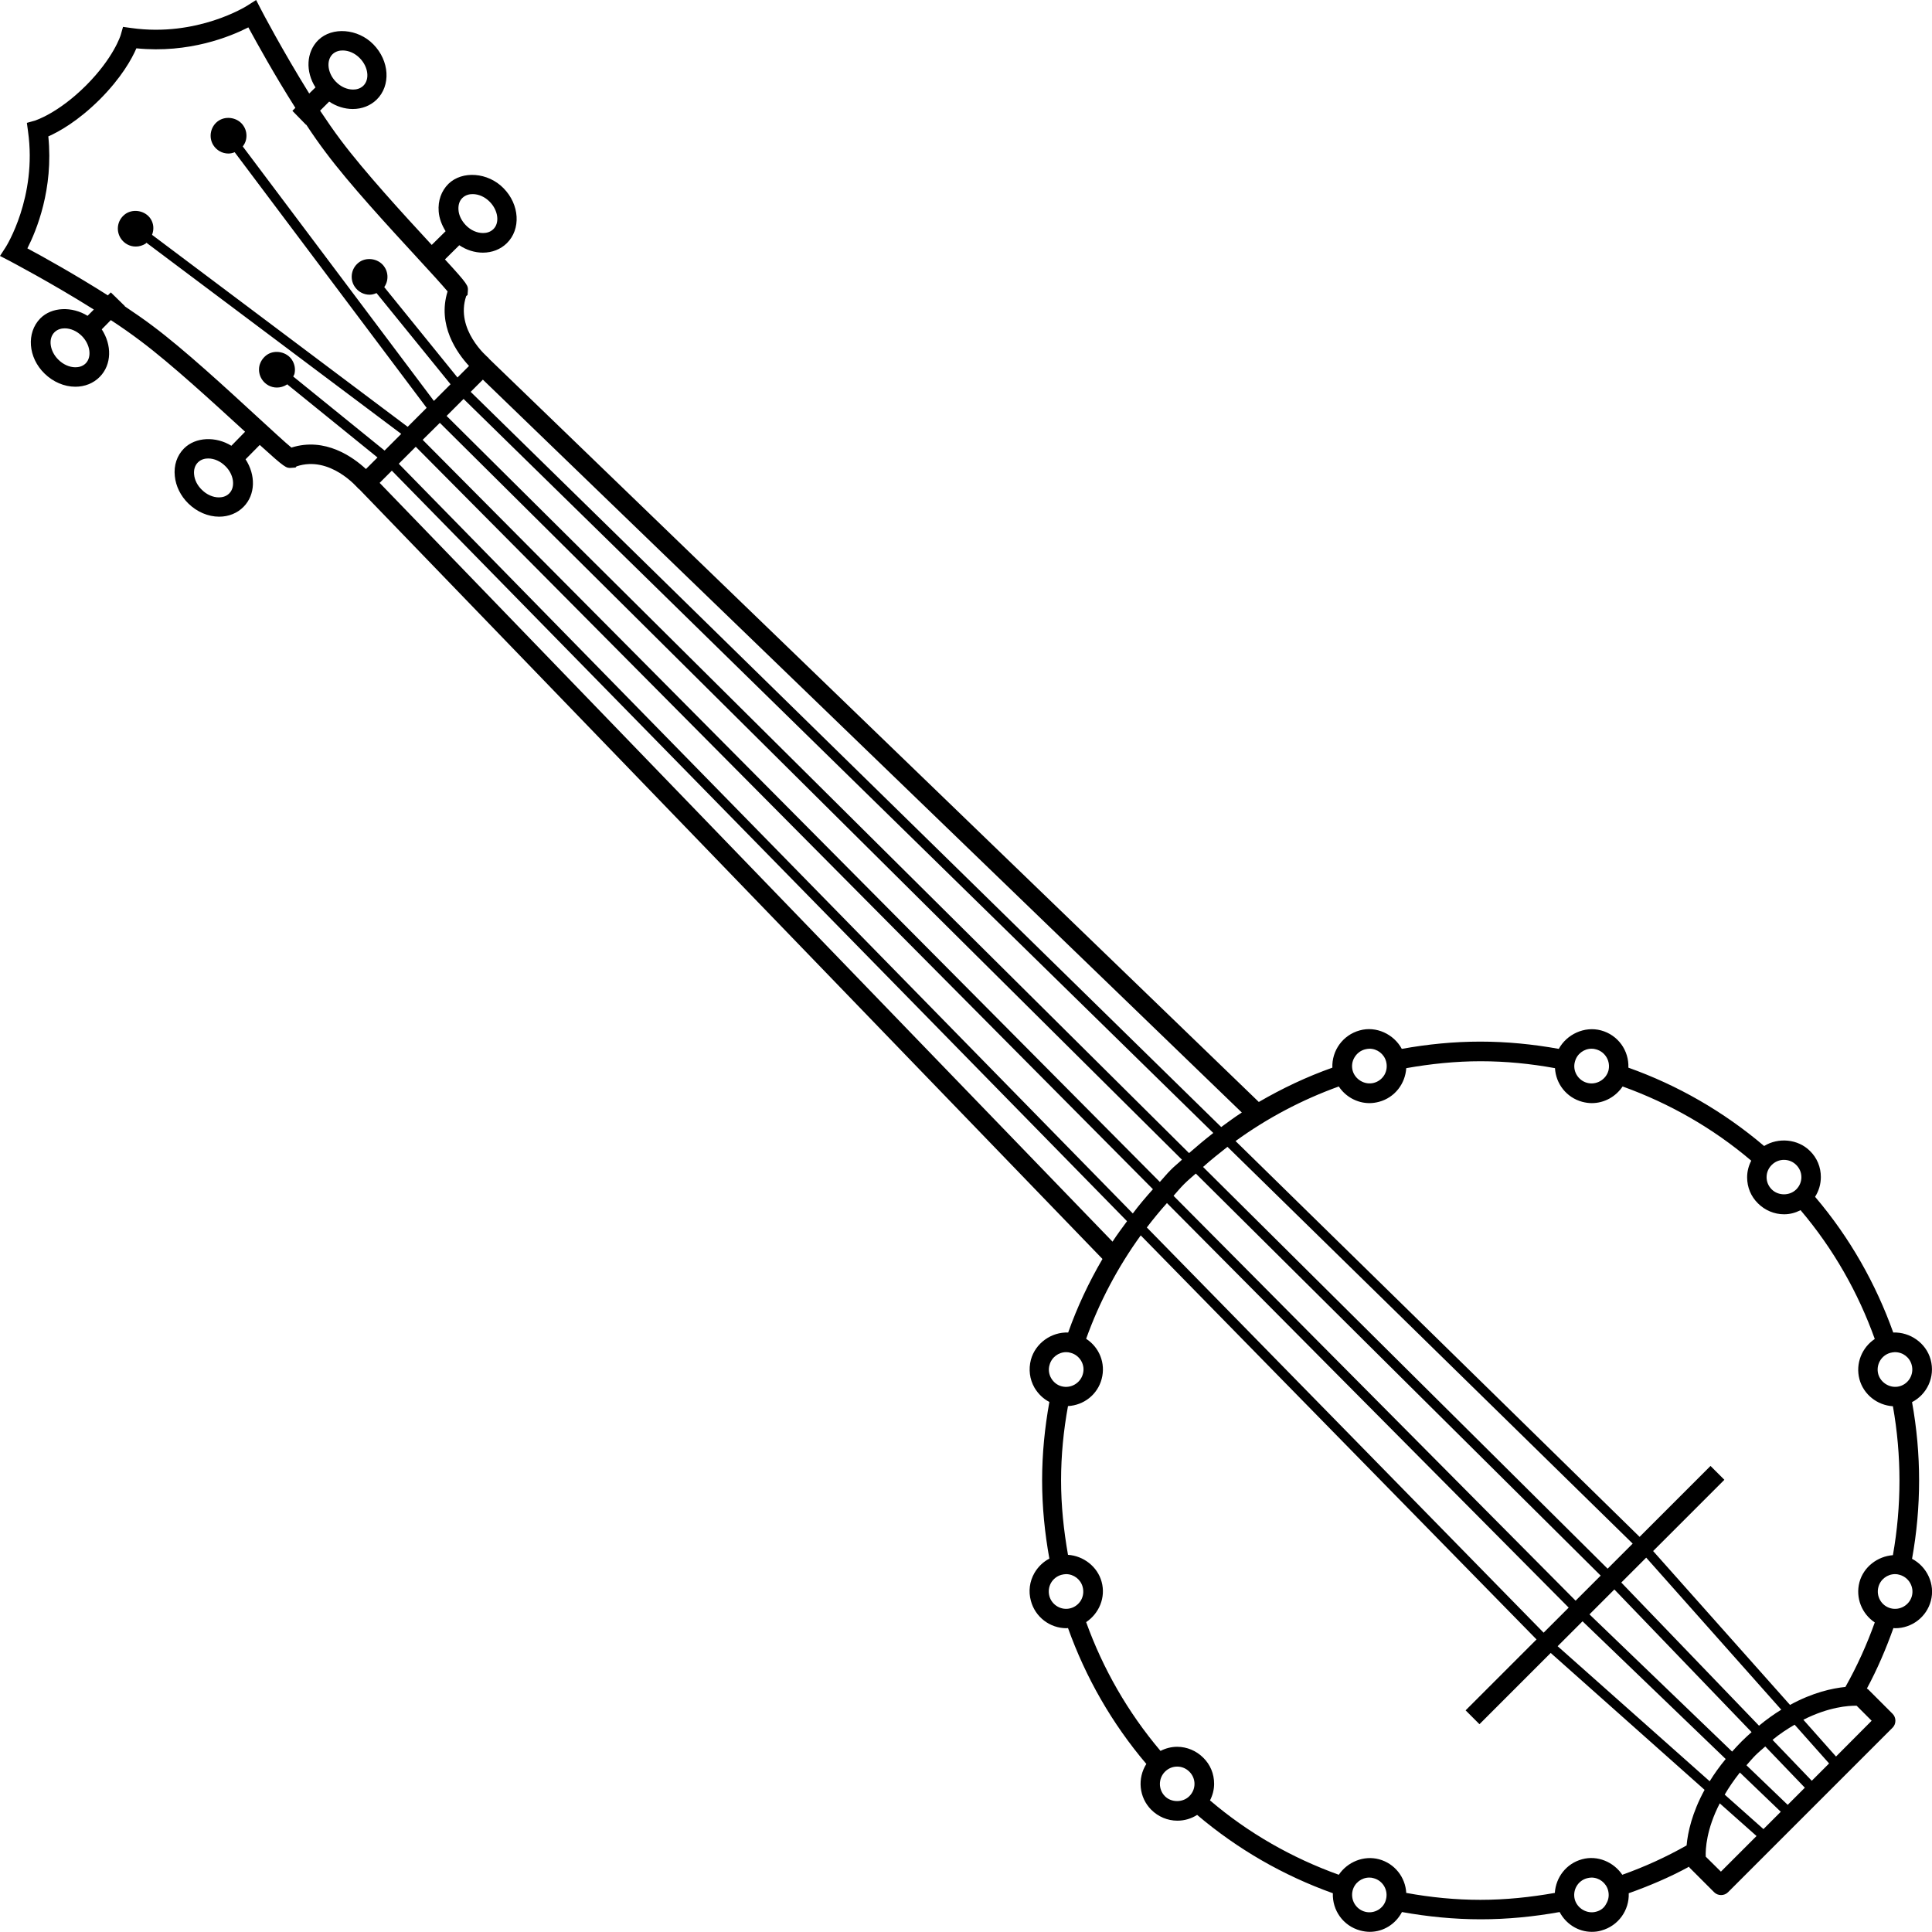 <?xml version="1.0" encoding="utf-8"?>
<!-- Generator: Adobe Illustrator 26.2.1, SVG Export Plug-In . SVG Version: 6.00 Build 0)  -->
<svg version="1.1" id="Layer_1" xmlns="http://www.w3.org/2000/svg" xmlns:xlink="http://www.w3.org/1999/xlink" x="0px" y="0px"
	 viewBox="0 0 1171.5 1171.4" style="enable-background:new 0 0 1171.5 1171.4;" xml:space="preserve">
<path d="M1159.4,945.2c5.7-31.4,5.7-63.6,0-95c9.1-4.7,14.1-15.3,11.3-25.7c-2.7-10.1-12.5-16.9-22.7-16.5
	c-10.5-29.4-26.2-57.4-47.4-82.3c2.3-3.6,3.5-7.7,3.5-12c0-6-2.3-11.6-6.6-15.8c-7.3-7.3-19.2-8.3-27.8-3
	c-24.6-20.9-52.5-36.9-82.3-47.5c0.4-10.3-6.2-19.8-16.6-22.6c-10.1-2.7-20.8,2.4-25.6,11.2c-15.6-2.8-31.4-4.4-47.6-4.4
	s-32,1.6-47.6,4.4c-4.8-8.9-15.5-14-25.5-11.2c-10.3,2.8-17,12.3-16.6,22.6c-15.5,5.5-30.3,12.5-44.6,20.8l-467-450.9l0.1-0.1
	c-0.9-0.7-20.6-17.4-13.7-37.7l0.8-0.6l0.2-2.6c0.2-3,0.2-3.7-13.9-19l8.7-8.6c4.3,2.9,9.3,4.5,14.3,4.5c5.6,0,10.7-2,14.5-5.7
	c8.7-8.5,7.8-23.5-2-33.4c-9.4-9.6-25-10.8-33.4-2.6c-4.3,4.3-6.4,10.2-5.9,16.7c0.3,4.2,1.9,8.3,4.2,12l-8.4,8.3
	c-0.1-0.1-0.2-0.2-0.3-0.3c-17.2-18.6-40.6-44.2-54.7-63c-4.3-5.7-8.5-11.8-12.7-18.1l5.5-5.5c4.3,2.9,9.3,4.5,14.3,4.5
	c5.6,0,10.7-2,14.5-5.7c8.7-8.5,7.8-23.5-2-33.5c-9.4-9.6-25-10.8-33.4-2.6c-7.4,7.3-7.8,19.2-1.7,28.7l-3.8,3.7
	C171.5,31,158.4,6.1,158.3,5.8l-3-5.8l-5.5,3.5c-0.3,0.2-30.2,19.1-70.1,13.5l-5.1-0.7l-1.4,4.9c0,0.1-4.2,13.8-21.1,30.7
	C35,68.9,21.4,73,21.3,73.1l-5,1.4l0.7,5.2c5.6,39.8-13.3,69.8-13.5,70.1L0,155.2l5.8,3c0.3,0.2,25.2,13.2,51.1,29.5l-3.8,3.8
	c-9.4-5.8-21.7-5.5-28.7,1.6c-8.5,8.7-7.4,23.7,2.6,33.4c5.2,5.1,12,8,18.7,8c5.7,0,11-2.1,14.8-6c7.3-7.4,7.4-19.3,1.2-28.8
	l5.5-5.6c6.3,4.1,12.4,8.4,18.1,12.7c18.8,14.1,44.3,37.6,63,54.7c0.1,0.1,0.2,0.2,0.3,0.3l-8.3,8.5c-9.4-5.8-21.7-5.4-28.7,1.6
	c-4.3,4.3-6.3,10.3-5.6,16.8c0.6,6.1,3.5,12,8.2,16.6c5.2,5.1,12,8,18.7,8c5.7,0,11-2.1,14.8-6c7.3-7.4,7.4-19.3,1.2-28.8l8.6-8.7
	c15.4,14,16.1,14.1,19,13.9l2.7-0.2l0.6-0.7c20.3-6.8,36.9,12.8,37.7,13.7l0.1-0.1l450.9,467c-8.3,14.2-15.3,29.1-20.8,44.6
	c-10.2-0.4-19.9,6.5-22.6,16.5c-1.5,5.8-0.8,11.8,2.2,17c2.2,3.7,5.3,6.7,9,8.6c-2.8,15.6-4.4,31.4-4.4,47.5s1.6,32,4.4,47.5
	c-3.7,1.9-6.8,4.9-9,8.6c-3,5.2-3.8,11.2-2.2,17c2.6,9.8,11.5,16.6,21.6,16.6c0.3,0,0.6-0.1,0.9-0.1c10.7,29.9,26.6,57.8,47.5,82.4
	c-5.5,8.7-4.5,20.3,3,27.8c4.2,4.2,9.9,6.6,15.8,6.6c4.3,0,8.4-1.2,12-3.5c24.6,20.9,52.4,36.8,82.3,47.5
	c-0.4,10.3,6.2,19.8,16.6,22.6c1.9,0.5,3.8,0.8,5.8,0.8c8.4,0,15.7-4.8,19.5-12c15.6,2.8,31.6,4.4,47.8,4.4
	c16.2,0,32.2-1.6,47.8-4.4c3.8,7.2,11.2,12,19.5,12c2,0,3.9-0.2,5.8-0.8c10.3-2.8,17-12.3,16.6-22.6c12.6-4.5,24.9-9.7,36.6-16.1
	c0.1,0.2,0.1,0.4,0.3,0.6l14.9,14.9c1.1,1.1,2.6,1.7,4.2,1.7s3.1-0.6,4.2-1.7l99.8-99.8c1.1-1.1,1.7-2.6,1.7-4.2s-0.6-3.1-1.7-4.2
	l-14.9-14.9c-0.2-0.2-0.5-0.2-0.7-0.4c6.4-11.9,11.6-24.1,16.1-36.7c0.4,0,0.7,0.1,1.1,0.1c10.1,0,19-6.8,21.6-16.6
	C1173.5,960.6,1168.5,950,1159.4,945.2L1159.4,945.2z M1159.3,967.8c-1.5,5.5-7.3,8.9-12.9,7.4c-5.6-1.5-8.9-7.3-7.4-12.9
	c1.2-4.6,5.4-7.8,10.1-7.8c0.9,0,1.8,0.1,2.7,0.4C1157.4,956.4,1160.8,962.2,1159.3,967.8L1159.3,967.8z M1034.3,1125.8
	c-0.2-4.5,0.4-16.6,8.5-32.3l22.3,19.8l-21.6,21.6L1034.3,1125.8z M967.8,1159.2c-5.5,1.5-11.4-2-12.9-7.4
	c-1.5-5.6,1.8-11.4,7.4-12.9c0.9-0.2,1.8-0.4,2.7-0.4c4.7,0,8.9,3.2,10.1,7.8c0.7,2.7,0.4,5.5-1.1,8
	C972.8,1156.8,970.6,1158.5,967.8,1159.2L967.8,1159.2z M827.7,1159.2c-2.7-0.7-5-2.5-6.4-4.9c-1.4-2.4-1.8-5.3-1.1-8
	c1.2-4.6,5.4-7.8,10.1-7.8c0.9,0,1.8,0.1,2.7,0.4c5.6,1.5,8.9,7.3,7.4,12.9C839.1,1157.3,833.2,1160.7,827.7,1159.2L827.7,1159.2z
	 M706.4,1089.2c-4.1-4.1-4.1-10.8,0-14.9c2-2,4.6-3.1,7.4-3.1s5.4,1.1,7.4,3.1c2,2,3.1,4.6,3.1,7.4s-1.1,5.4-3.1,7.4
	C717.3,1093.1,710.3,1093.1,706.4,1089.2L706.4,1089.2z M636.3,967.8c-0.7-2.7-0.4-5.5,1-8c1.4-2.4,3.7-4.2,6.4-4.9
	c0.9-0.2,1.8-0.4,2.7-0.4c4.7,0,8.9,3.2,10.1,7.8c0.7,2.7,0.4,5.5-1,8c-1.4,2.4-3.7,4.2-6.4,4.9
	C643.6,976.7,637.8,973.3,636.3,967.8L636.3,967.8z M637.4,835.7c-1.4-2.4-1.8-5.3-1-8c1.2-4.6,5.4-7.8,10.1-7.8
	c0.9,0,1.8,0.1,2.7,0.4c2.7,0.7,5,2.5,6.4,4.9c1.4,2.4,1.8,5.3,1,8c-1.5,5.5-7.3,8.9-12.9,7.4C641,839.9,638.8,838.1,637.4,835.7
	L637.4,835.7z M852.7,1147.8c-0.5-9.4-6.9-17.8-16.5-20.4c-9.4-2.5-19.2,1.7-24.4,9.4c-28.3-10.2-54.8-25.2-78.1-45.1
	c1.6-3.1,2.5-6.5,2.5-10.1c0-6-2.3-11.6-6.6-15.8c-4.2-4.2-9.9-6.6-15.8-6.6c-3.6,0-7,0.9-10.1,2.5c-19.8-23.4-34.9-49.8-45.1-78.1
	c7.8-5.2,12-14.9,9.4-24.4c-2.5-9.3-11.1-15.8-20.4-16.4c-2.6-14.8-4.2-29.8-4.2-45.1c0-15.3,1.5-30.4,4.2-45.1
	c9.6-0.5,17.9-7,20.4-16.4c2.6-9.6-1.5-19.3-9.4-24.4c8-22.3,19.1-43.3,33.1-62.7l240,245l-43,43l8.4,8.4l43.2-43.2l93.3,83
	c-7.6,13.9-10.2,25.8-10.9,33.7c-12.5,7.1-25.5,13-39,17.8c-5.2-7.7-15-12-24.4-9.4c-9.6,2.6-15.9,11-16.5,20.4
	c-14.7,2.6-29.8,4.2-45.1,4.2C882.5,1152,867.5,1150.5,852.7,1147.8L852.7,1147.8z M176.7,271.4c-3.8-3.1-12.2-10.9-20.4-18.4
	c-18.8-17.3-44.6-41.1-63.9-55.5c-5.3-4-11-7.9-16.8-11.8l0.1-0.1l-8.5-8.3l-1.8,1.8c-20-12.7-39.6-23.6-48.8-28.5
	c5.5-10.8,15.9-35.9,12.7-67.9c6.2-2.7,17.8-9.1,31.1-22.3c13.2-13.2,19.6-24.8,22.3-31.1c32,3.2,57.1-7.2,67.9-12.7
	c5,9.2,15.8,28.8,28.5,48.8l-1.8,1.8l8.3,8.5l0.1-0.1c3.8,5.8,7.8,11.5,11.8,16.8c14.4,19.3,38.2,45.1,55.5,63.9
	c7.6,8.2,15.3,16.7,18.4,20.4c-6.4,20.5,5.8,37.4,13,45.2l-7,7L233,174.1c0.8-1.2,1.4-2.5,1.7-3.9c0.6-2.8,0.1-5.8-1.5-8.2
	c-3.1-4.9-10.1-6.4-15-3.3c-2.4,1.6-4.1,4-4.7,6.8c-0.6,2.8-0.1,5.8,1.5,8.2c2,3.1,5.4,5,9.1,5c1.5,0,2.9-0.4,4.2-1l44.9,55.3
	l-10.1,10.1L147.2,88.8c0.9-1.2,1.7-2.6,2-4.2c0.6-2.8,0.1-5.8-1.5-8.2c-3.1-4.9-10.1-6.4-15-3.3c-5,3.2-6.5,10-3.3,15
	c2,3.1,5.4,5,9.1,5c1.3,0,2.6-0.3,3.8-0.8l116.4,155l-11.5,11.5L92.2,142.4c1.2-3.1,1.1-6.6-0.8-9.6c-3.1-4.9-10.1-6.4-15-3.3
	c-2.4,1.6-4.1,4-4.7,6.8c-0.6,2.8-0.1,5.7,1.5,8.2c2,3.1,5.4,5,9.1,5c2.1,0,4.1-0.6,5.9-1.7c0.2-0.2,0.4-0.4,0.6-0.6l154.5,115.9
	l-10.1,10.1l-55.4-44.9c0.3-0.6,0.7-1.2,0.8-1.8c0.6-2.8,0.1-5.7-1.5-8.2c-3.1-4.9-10.2-6.4-15-3.3c-2.4,1.6-4.1,4-4.8,6.8
	c-0.6,2.8-0.1,5.7,1.5,8.2c2,3.1,5.4,5,9.1,5c2.1,0,4.1-0.6,5.9-1.7c0.1-0.1,0.2-0.2,0.3-0.3l54.8,44.4l-7,7
	C214.1,277.2,197.2,264.9,176.7,271.4L176.7,271.4z M827.7,636.3c0.9-0.2,1.8-0.4,2.7-0.4c4.7,0,8.9,3.2,10.1,7.8
	c0.7,2.7,0.4,5.5-1,8c-1.4,2.4-3.7,4.2-6.4,4.9c-5.5,1.5-11.4-2-12.9-7.4c-0.7-2.7-0.4-5.5,1.1-8C822.7,638.8,825,637,827.7,636.3
	L827.7,636.3z M830.4,668.9c2,0,3.9-0.3,5.8-0.8c9.6-2.6,15.9-11,16.5-20.4c14.7-2.6,29.8-4.2,45.1-4.2c15.3,0,30.3,1.5,45.1,4.2
	c0.5,9.4,6.9,17.8,16.5,20.4c1.9,0.5,3.9,0.8,5.8,0.8c7.7,0,14.6-4,18.7-10.1c28.3,10.2,54.7,25.2,78,45c-1.6,3.1-2.5,6.5-2.5,10.1
	c0,6,2.3,11.6,6.6,15.8c4.2,4.2,9.9,6.6,15.8,6.6c3.6,0,6.9-0.9,10-2.5c20.1,23.7,35,50.2,45,78.1c-7.8,5.2-11.8,14.9-9.3,24.4
	c2.5,9.3,10.8,15.8,20.3,16.4c5.3,29.8,5.3,60.4,0,90.3c-9.3,0.7-17.8,7.1-20.3,16.4c-2.5,9.5,1.5,19.2,9.3,24.4
	c-4.8,13.4-10.7,26.5-17.8,39.1c-7.9,0.8-19.7,3.3-33.6,10.9l-83-93.3l43.2-43.2l-8.4-8.4l-43,43l-245-240
	c19.3-14,40.4-25.1,62.6-33.1C815.8,664.9,822.8,668.9,830.4,668.9L830.4,668.9z M965.1,635.9c0.9,0,1.8,0.1,2.7,0.4
	c2.7,0.7,5,2.5,6.4,4.9c1.4,2.4,1.8,5.3,1.1,8c-1.5,5.5-7.4,8.9-12.9,7.4c-2.7-0.7-5-2.5-6.4-4.9c-1.4-2.4-1.8-5.3-1-8
	C956.2,639.1,960.4,635.9,965.1,635.9L965.1,635.9z M1089.2,706.4c2,2,3.1,4.6,3.1,7.4s-1.1,5.4-3.1,7.4c-4,4-10.9,4-14.9,0
	c-2-2-3.1-4.6-3.1-7.4s1.1-5.4,3.1-7.4c2-2,4.6-3.1,7.4-3.1C1084.6,703.3,1087.2,704.4,1089.2,706.4L1089.2,706.4z M1159.2,827.7
	c1.5,5.6-1.8,11.4-7.4,12.9c-5.5,1.5-11.4-2-12.9-7.4c-1.5-5.6,1.8-11.4,7.4-12.9c0.9-0.2,1.8-0.4,2.7-0.4
	C1153.9,819.9,1158,823.1,1159.2,827.7L1159.2,827.7z M1084,1094.4l-25-24c1.8-2,3.4-4,5.4-6c2-2,4-3.6,6-5.4l24,25L1084,1094.4z
	 M1069.3,1109.1l-23.5-20.9c2.5-4.3,5.5-8.7,9.2-13.4l24.8,23.8L1069.3,1109.1z M266.7,256.4l450,446.8c-2.3,2.2-4.8,4.1-7,6.4
	c-2.3,2.3-4.2,4.7-6.4,7.1L256.3,266.7L266.7,256.4z M718,718c2.3-2.3,4.7-4.3,7.1-6.4l245.5,243.8l-15.2,15.2L711.6,725.1
	C713.7,722.7,715.7,720.3,718,718L718,718z M978.9,963.8l83.2,86.5c-2,1.8-4,3.6-6.1,5.7c-2,2-3.9,4.1-5.7,6.1l-86.5-83.2
	L978.9,963.8z M983.1,959.6l15.1-15.1l81.9,92.2c-4.4,2.7-8.9,5.9-13.5,9.7L983.1,959.6z M974.8,951.2L729.5,707.6
	c4.8-4.3,9.8-8.3,14.8-12.2L990,936L974.8,951.2z M721,699.2l-450.2-447l10.3-10.3L735.7,687C730.7,690.9,725.8,695,721,699.2
	L721,699.2z M252.1,270.9l447,450.2c-4.3,4.8-8.4,9.6-12.2,14.7L241.8,281.2L252.1,270.9z M707.6,729.5l243.6,245.3L936,990
	L695.4,744.3C699.2,739.3,703.3,734.3,707.6,729.5L707.6,729.5z M959.6,983.1l86.8,83.5c-3.8,4.6-7,9.1-9.7,13.5l-92.2-81.9
	L959.6,983.1z M1074.8,1055c4.6-3.8,9.1-6.7,13.4-9.2l20.9,23.5l-10.5,10.5L1074.8,1055z M740.5,683.4L285.4,237.6l7.4-7.4
	L753,674.6C748.7,677.3,744.7,680.4,740.5,683.4L740.5,683.4z M237.6,285.4l445.8,455.1c-3,4.1-6.1,8.2-8.8,12.4L230.2,292.8
	L237.6,285.4z M1113.3,1065.1l-19.8-22.3c15.4-7.8,27.4-8.6,32.3-8.5l9.1,9.1L1113.3,1065.1z M280.4,120c2-1.9,4.4-2.3,6.2-2.3
	c3.7,0,7.5,1.7,10.4,4.7c5.1,5.2,6.1,12.8,2.1,16.6c-2,1.9-4.4,2.3-6.2,2.3c-3.7,0-7.5-1.7-10.4-4.7c-2.6-2.7-4.3-6-4.5-9.4
	C277.8,124.3,278.6,121.7,280.4,120L280.4,120z M201.6,32.9c2-1.9,4.4-2.3,6.2-2.3c3.7,0,7.5,1.7,10.4,4.7
	c5.1,5.2,6.1,12.8,2.1,16.7c-2,1.9-4.4,2.3-6.2,2.3c-3.7,0-7.5-1.7-10.4-4.7C198.6,44.4,197.7,36.8,201.6,32.9L201.6,32.9z
	 M52,220.3c-2,2-4.5,2.4-6.3,2.4c-3.6,0-7.4-1.7-10.3-4.6c-5.2-5.1-6.3-12.7-2.4-16.6c2-2,4.5-2.4,6.3-2.4c3.6,0,7.4,1.7,10.3,4.6
	C54.7,208.8,55.8,216.4,52,220.3z M139,299.2c-2,2-4.5,2.4-6.3,2.4c-3.6,0-7.4-1.7-10.3-4.6c-2.7-2.6-4.4-5.9-4.7-9.3
	c-0.3-2.9,0.5-5.5,2.3-7.3c2-2,4.5-2.4,6.3-2.4c3.6,0,7.4,1.7,10.3,4.6C141.8,287.6,142.9,295.3,139,299.2L139,299.2z"/>
</svg>

